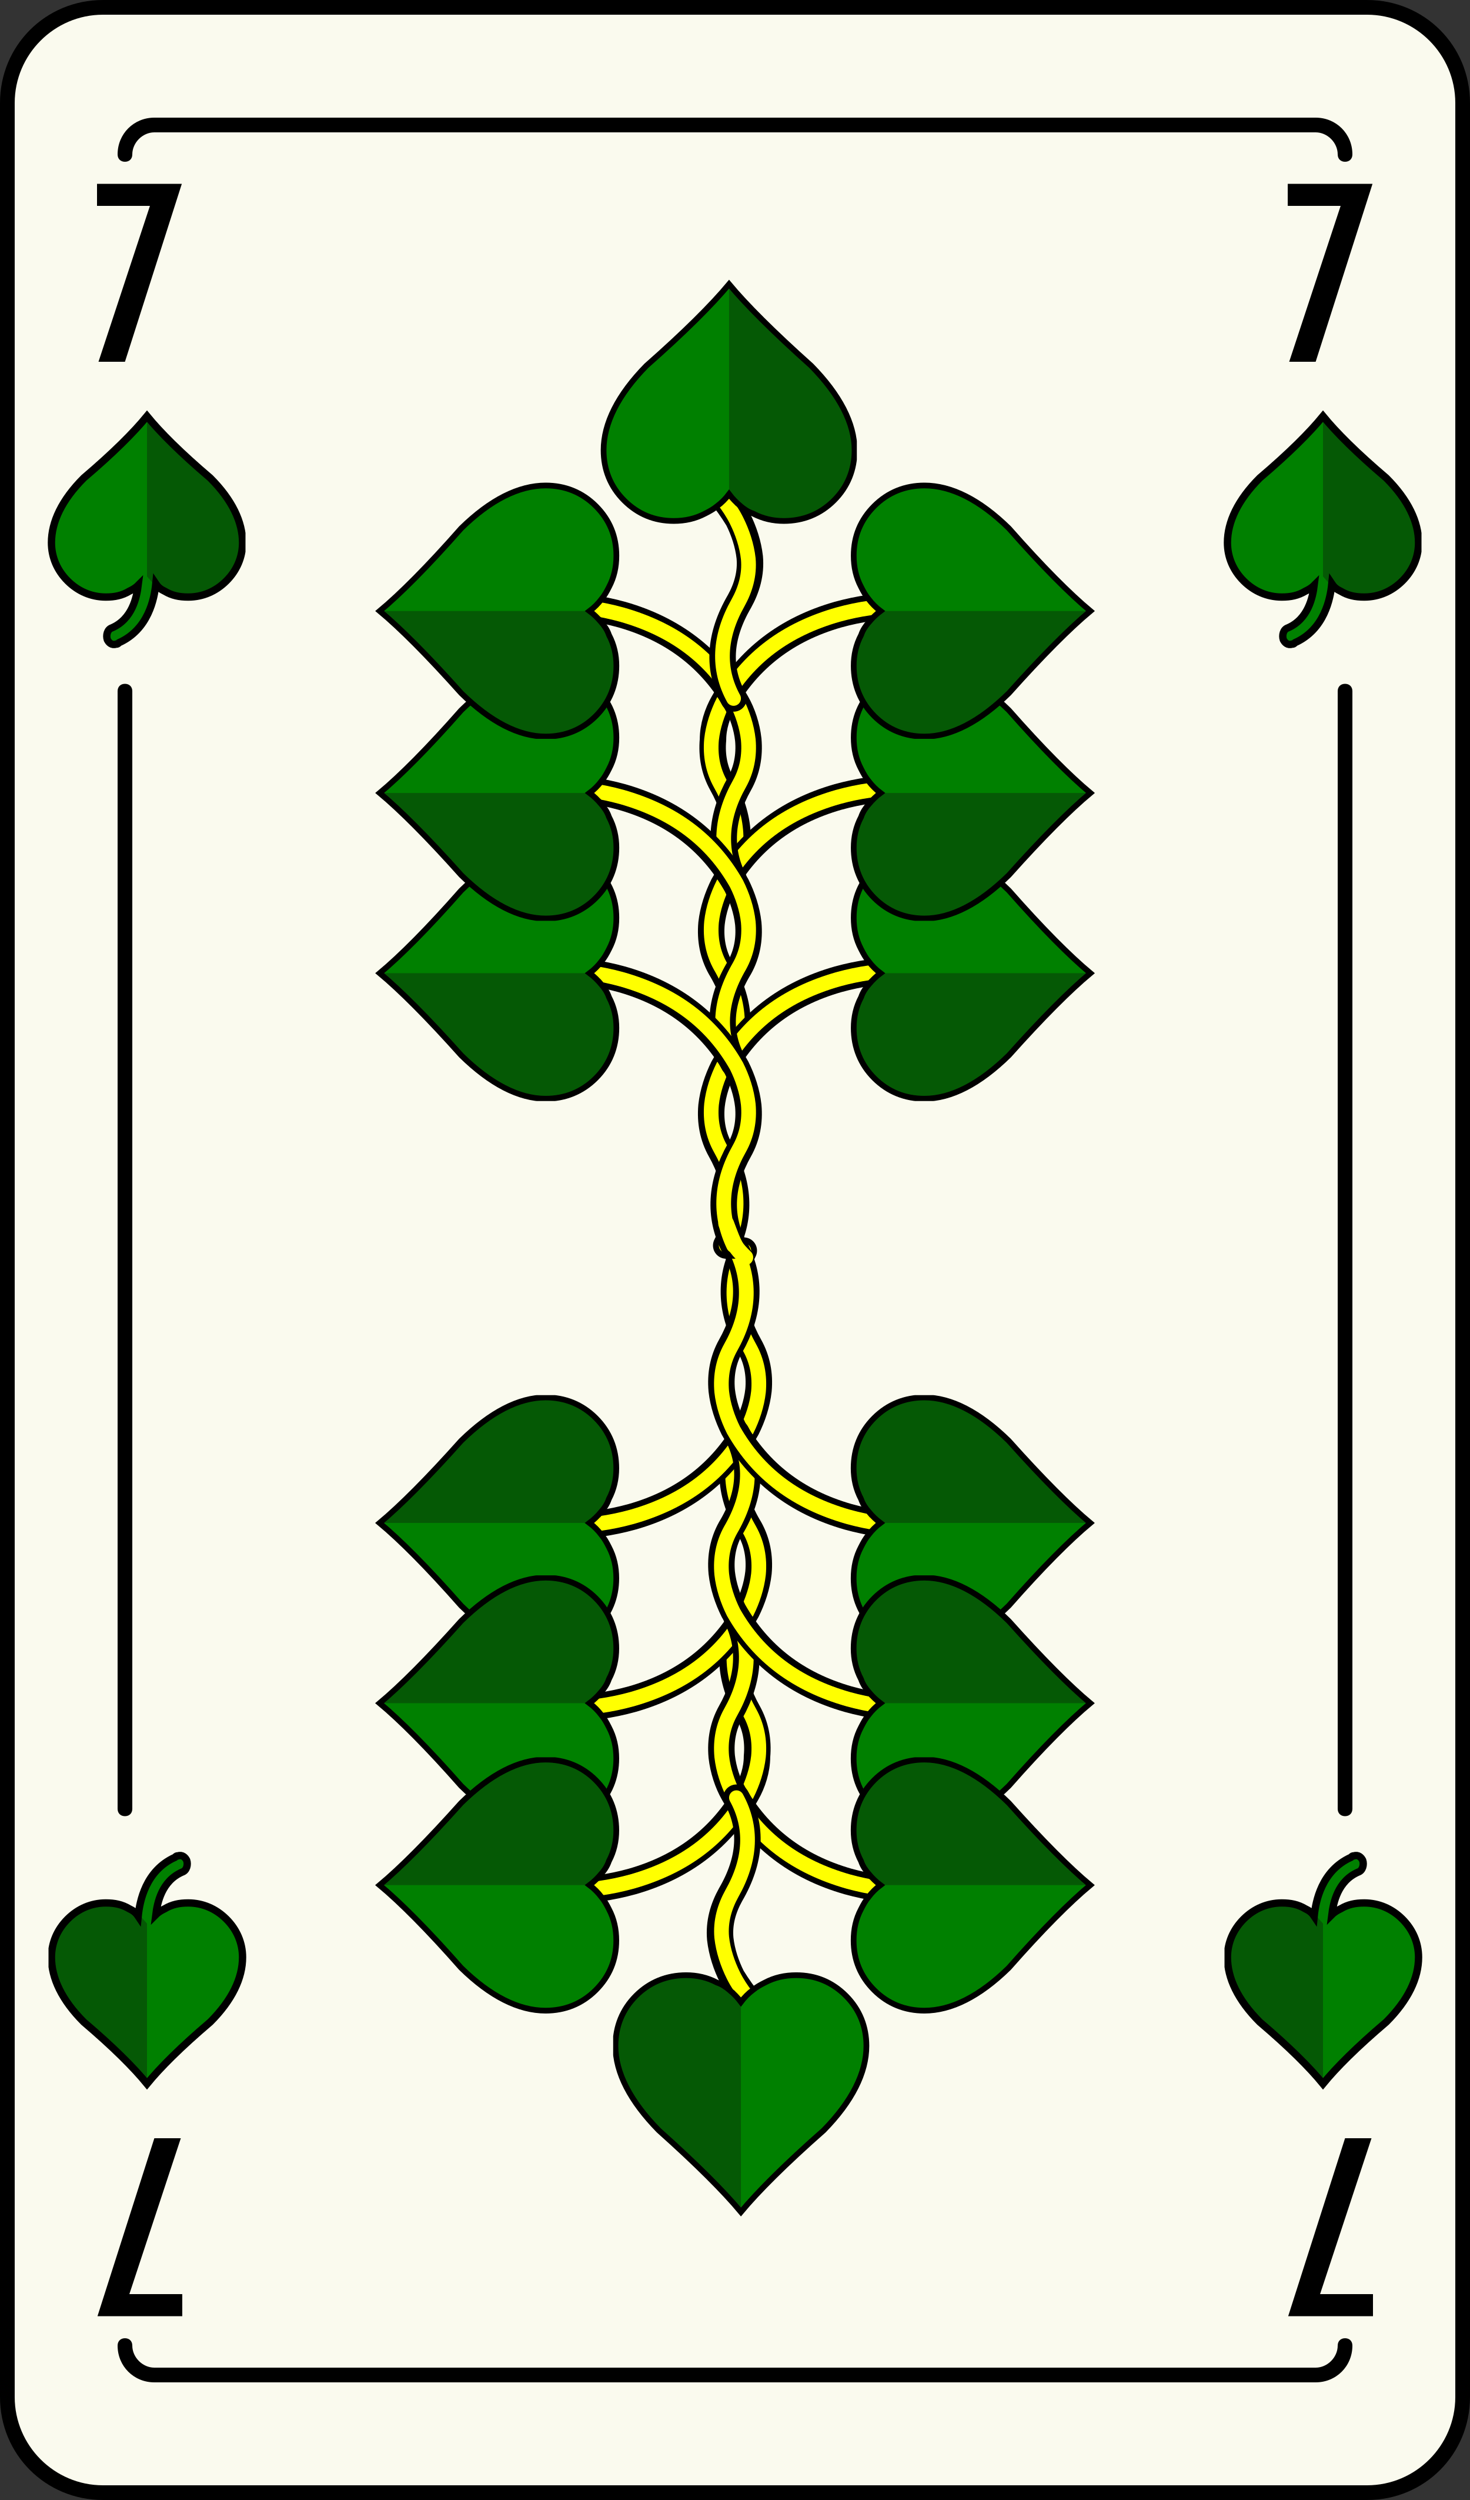 <svg xmlns="http://www.w3.org/2000/svg" xmlns:xlink="http://www.w3.org/1999/xlink" width="100" height="170" viewBox="0 0 100 170"><rect x="0" y="0" width="100" height="170" fill="#333333" stroke="none"/><symbol id="g" viewBox="-2.9 -6.1 5.8 12.1"><path d="M-2.9 6.1h5.8l-3.9-12.2h-1.8l3.5 10.6h-3.6z"/></symbol><symbol viewBox="-22.5 -21.4 44.9 42.9"><path fill="#008000" d="M1.9-18.1c-.7.6-1.3 1.2-1.9 2-.6-.8-1.3-1.5-2.1-2.1-.6-.5-1.3-.9-2.1-1.3-1.7-.9-3.5-1.3-5.5-1.3-3.4 0-6.3 1.2-8.7 3.6-2.4 2.4-3.6 5.4-3.6 8.8 0 4.7 2.5 9.7 7.5 14.8 6.7 5.9 11.5 10.7 14.5 14.3 3-3.6 7.8-8.4 14.4-14.3 5-5.1 7.6-10.1 7.6-14.8 0-3.4-1.2-6.4-3.6-8.8-2.4-2.4-5.4-3.6-8.8-3.6-1.9 0-3.7.4-5.4 1.3-.9.3-1.6.8-2.3 1.4z"/><path fill="#055905" d="M0 20.7v-36.9c.6-.7 1.2-1.4 1.9-1.9.7-.6 1.5-1 2.3-1.5 1.7-.9 3.5-1.3 5.4-1.3 3.4 0 6.4 1.2 8.8 3.6 2.4 2.4 3.6 5.4 3.6 8.8 0 4.7-2.5 9.7-7.6 14.8-6.6 6-11.4 10.8-14.4 14.4z"/><path stroke="#000" stroke-miterlimit="10" d="M1.9-18.1c-.7.6-1.3 1.2-1.9 2-.6-.8-1.3-1.5-2.1-2.1-.6-.5-1.3-.9-2.1-1.3-1.7-.9-3.5-1.3-5.5-1.3-3.4 0-6.3 1.2-8.7 3.6-2.4 2.4-3.6 5.4-3.6 8.8 0 4.7 2.5 9.7 7.5 14.8 6.7 5.9 11.5 10.7 14.5 14.3 3-3.6 7.8-8.4 14.4-14.3 5-5.1 7.6-10.1 7.6-14.8 0-3.4-1.2-6.4-3.6-8.8-2.4-2.4-5.4-3.6-8.8-3.6-1.9 0-3.7.4-5.4 1.3-.9.3-1.6.8-2.3 1.4z" fill="none"/></symbol><symbol id="c" viewBox="-14 -23.5 28 47"><path fill="#F2F200" d="M10 13c0 5.5-4.5 10-10 10s-10-4.5-10-10v-23h20v23z"/><path fill="#D63403" d="M10-10v23c0 5.5-4.5 10-10 10v-33h10z"/><path fill="#008000" d="M13.5-13.5c0-5.2-6-9.5-13.5-9.5s-13.5 4.3-13.5 9.5 6 5.5 13.5 5.5 13.5-.3 13.5-5.5z"/><path fill="#056605" d="M13.5-13.5c0 5.2-6 5.5-13.5 5.5v-15c7.5 0 13.5 4.3 13.5 9.5z"/><path fill="#4E5DC9" d="M-10-9h20v5h-20z"/><path fill="#384A89" d="M0-9h10v5h-10z"/><path stroke="#000" stroke-miterlimit="10" d="M10-8.9v21.9c0 5.5-4.5 10-10 10s-10-4.5-10-10v-21.9c-2.2-.8-3.5-2.1-3.5-4.6 0-5.2 6-9.5 13.5-9.5s13.5 4.3 13.5 9.5c0 2.5-1.3 3.8-3.5 4.6z" fill="none"/></symbol><symbol viewBox="-29.9 -9.5 29.9 19"><path fill="#F2F200" d="M-22.8-6.9c-1.8 0-3.6.7-4.9 2-1.3 1.3-2 3-2 4.9 0 3.8 3.1 6.9 6.9 6.9h13.6v-13.8h-13.6z"/><path fill="#D63403" d="M-9.2-6.9h-13.6c-3.8 0-6.9 3.1-6.9 6.9h20.5v-6.9z"/><path fill="#008000" d="M-6.8-9.3c3.6 0 6.5 4.2 6.5 9.3s-2.9 9.3-6.5 9.3-3.8-4.2-3.8-9.3.2-9.3 3.8-9.3z"/><path fill="#056605" d="M-6.8-9.3c-3.6 0-3.8 4.2-3.8 9.3h10.3c.1-5.1-2.9-9.3-6.5-9.3z"/><path fill="#4E5DC9" d="M-9.9 6.9v-13.8h-3.4v13.8z"/><path fill="#384A89" d="M-9.9 0v-6.9h-3.4v6.9z"/><path stroke="#000" stroke-width=".5" stroke-miterlimit="10" d="M-9.9-6.9h-12.9c-3.8 0-6.9 3.1-6.9 6.9s3.1 6.9 6.9 6.9h12.9c.5 1.5 1.4 2.4 3.1 2.4 3.6 0 6.5-4.2 6.5-9.3s-2.9-9.3-6.5-9.3c-1.7 0-2.6.9-3.1 2.4z" fill="none"/></symbol><symbol viewBox="-31.7 -33.4 63.5 66.3"><g><use xlink:href="#a" width="17.4" height="7.3" x="-1" y="-7.3" transform="matrix(-1 0 0 1 15.75 8.3)" overflow="visible"/><use xlink:href="#a" width="17.4" height="7.3" x="-1" y="-7.3" transform="matrix(-1 0 0 1 15.75 -4.102)" overflow="visible"/><use xlink:href="#a" width="17.4" height="7.3" x="-1" y="-7.3" transform="matrix(-1 0 0 1 15.75 -16.5)" overflow="visible"/><use xlink:href="#a" width="17.4" height="7.3" x="-1" y="-7.3" transform="translate(-15.65 8.3)" overflow="visible"/><use xlink:href="#a" width="17.4" height="7.3" x="-1" y="-7.3" transform="translate(-15.65 -4.102)" overflow="visible"/><use xlink:href="#a" width="17.4" height="7.3" x="-1" y="-7.3" transform="translate(-15.65 -16.5)" overflow="visible"/><use xlink:href="#b" width="2.8" height="55.2" x="-1.4" y="-27.6" transform="translate(0 -5.833)" overflow="visible"/><use xlink:href="#c" width="28" height="47" x="-14" y="-23.5" transform="matrix(0 -.466 .466 0 20.529 -4.306)" overflow="visible"/><use xlink:href="#c" width="28" height="47" x="-14" y="-23.5" transform="matrix(0 -.466 -.466 0 -20.529 -4.306)" overflow="visible"/><use xlink:href="#c" width="28" height="47" x="-14" y="-23.5" transform="matrix(0 -.466 .466 0 20.529 -17.226)" overflow="visible"/><use xlink:href="#c" width="28" height="47" x="-14" y="-23.5" transform="matrix(0 -.466 .466 0 20.529 7.854)" overflow="visible"/><use xlink:href="#c" width="28" height="47" x="-14" y="-23.5" transform="matrix(0 -.466 -.466 0 -20.529 -17.226)" overflow="visible"/><use xlink:href="#c" width="28" height="47" x="-14" y="-23.5" transform="matrix(0 -.466 -.466 0 -20.529 7.854)" overflow="visible"/><use xlink:href="#c" width="28" height="47" x="-14" y="-23.5" transform="matrix(-.466 0 0 .466 -.126 21.633)" overflow="visible"/></g></symbol><symbol id="d" viewBox="-22.5 -21.4 44.9 42.9"><path fill="#008000" d="M1.9-18.1c-.7.6-1.3 1.2-1.9 2-.6-.8-1.3-1.5-2.1-2.1-.6-.5-1.3-.9-2.1-1.3-1.7-.9-3.5-1.3-5.5-1.3-3.4 0-6.3 1.2-8.7 3.6-2.4 2.4-3.6 5.4-3.6 8.8 0 4.7 2.5 9.7 7.5 14.8 6.7 5.9 11.5 10.7 14.5 14.3 3-3.6 7.8-8.4 14.4-14.3 5-5.1 7.6-10.1 7.6-14.8 0-3.4-1.2-6.4-3.6-8.8-2.4-2.4-5.4-3.6-8.8-3.6-1.9 0-3.7.4-5.4 1.3-.9.3-1.6.8-2.3 1.4z"/><path fill="#055905" d="M0 20.7v-36.9c.6-.7 1.2-1.4 1.9-1.9.7-.6 1.5-1 2.3-1.5 1.7-.9 3.5-1.3 5.4-1.3 3.4 0 6.4 1.2 8.8 3.6 2.4 2.4 3.6 5.4 3.6 8.8 0 4.7-2.5 9.7-7.6 14.8-6.6 6-11.4 10.8-14.4 14.4z"/><path stroke="#000" stroke-miterlimit="10" d="M1.9-18.1c-.7.6-1.3 1.2-1.9 2-.6-.8-1.3-1.5-2.1-2.1-.6-.5-1.3-.9-2.1-1.3-1.7-.9-3.5-1.3-5.5-1.3-3.4 0-6.3 1.2-8.7 3.6-2.4 2.4-3.6 5.4-3.6 8.8 0 4.7 2.5 9.7 7.5 14.8 6.7 5.9 11.5 10.7 14.5 14.3 3-3.6 7.8-8.4 14.4-14.3 5-5.1 7.6-10.1 7.6-14.8 0-3.4-1.2-6.4-3.6-8.8-2.4-2.4-5.4-3.6-8.8-3.6-1.9 0-3.7.4-5.4 1.3-.9.3-1.6.8-2.3 1.4z" fill="none"/></symbol><symbol id="f" viewBox="-6.8 -8.1 13.5 16.2"><path fill="#008000" d="M-2.1-7.8c-.2 0-.5.1-.6.3-.1.3 0 .6.3.8 1.9.9 1.8 3.4 1.8 3.4 0 .3.2.6.6.6.3 0 .6-.2.6-.6 0-.1.2-3.4-2.5-4.6 0 .1-.1.1-.2.1z"/><path fill="#008000" d="M.6-3.8c-.3.2-.4.4-.6.6l-.6-.6c-.2-.2-.4-.3-.6-.4-.5-.3-1-.4-1.6-.4-1 0-1.9.4-2.6 1.1-.7.7-1.1 1.6-1.1 2.6 0 1.4.7 2.9 2.2 4.4 2 1.7 3.4 3.2 4.3 4.2.9-1.1 2.3-2.5 4.3-4.2 1.5-1.5 2.2-3 2.2-4.4 0-1-.4-1.9-1.1-2.6-.7-.7-1.6-1.1-2.6-1.1-.6 0-1.1.1-1.6.4l-.6.4z"/><path fill="#055905" d="M0 7.7v-10.9c.2-.2.3-.4.6-.6l.6-.4c.5-.3 1-.4 1.6-.4 1 0 1.9.4 2.6 1.1.7.7 1.1 1.6 1.1 2.6 0 1.4-.7 2.9-2.2 4.4-2 1.7-3.4 3.1-4.3 4.2z"/><path stroke="#000" stroke-width=".5" stroke-miterlimit="10" d="M4.3 3.5c-2 1.7-3.4 3.1-4.3 4.2-.9-1.1-2.3-2.5-4.3-4.2-1.5-1.5-2.2-3-2.2-4.4 0-1 .4-1.9 1.1-2.6.7-.7 1.6-1.1 2.6-1.1.6 0 1.1.1 1.6.4.2.1.4.2.6.4-.1-.8-.4-2.3-1.8-2.9-.3-.1-.4-.5-.3-.8.1-.2.3-.4.6-.3.1 0 .1 0 .2.1 2 .9 2.4 3 2.5 4 .2-.3.4-.4.6-.5.5-.3 1-.4 1.6-.4 1 0 1.9.4 2.6 1.1.7.7 1.1 1.6 1.1 2.6 0 1.4-.7 2.9-2.2 4.4z" fill="none"/></symbol><symbol id="h" viewBox="-25 -33.3 49.9 66.6"><g stroke-linecap="round" stroke-linejoin="round" stroke-miterlimit="3" fill="none"><path stroke="#000" stroke-width="1.8" d="M15.6 10.6c-2.9.7-5.7.7-8.6-.1-3.5-1-6.1-3-7.8-6-.4-.7-.7-1.6-.7-2.5-.1-1.1.1-2.1.6-3 1.3-2.3 1.4-4.5.4-6.5"/><path stroke="#ff0" d="M15.6 10.6c-2.9.7-5.7.7-8.6-.1-3.5-1-6.1-2.9-7.8-5.9-.4-.8-.7-1.7-.8-2.6-.1-1.1.1-2.1.6-3 1.3-2.3 1.4-4.5.4-6.6"/><path stroke="#000" stroke-width="1.8" d="M15.6-1.8c-2.9.7-5.7.7-8.6-.1-3.5-1-6.1-3-7.8-6-.4-.8-.7-1.7-.8-2.6-.1-1.1.1-2.1.6-3 1.4-2.3 1.5-4.5.5-6.5"/><path stroke="#ff0" d="M15.6-1.8c-2.9.7-5.7.7-8.6-.1-3.5-1-6.1-2.9-7.8-5.9-.4-.8-.7-1.7-.8-2.6-.1-1.1.1-2.1.6-3 1.4-2.4 1.5-4.6.5-6.6"/><path stroke="#000" stroke-width="1.8" d="M15.6-14.2c-2.9.7-5.7.7-8.6-.1-3.5-1-6.1-3-7.8-6-.4-.8-.7-1.7-.8-2.6-.1-1.1.1-2.1.6-3 1.3-2.3 1.4-4.5.4-6.5"/><path stroke="#ff0" d="M15.6-14.2c-2.9.7-5.7.7-8.6-.1-3.5-1-6.1-2.9-7.8-5.9-.4-.8-.7-1.7-.8-2.6-.1-1.1.1-2.1.6-3 1.3-2.3 1.4-4.5.4-6.6"/><path stroke="#000" stroke-width="1.8" d="M-16.3 10.6c2.9.7 5.7.7 8.6-.1 3.5-1 6.1-3 7.8-6 .4-.7.7-1.6.8-2.5.1-1.1-.1-2.1-.6-3-1.3-2.3-1.4-4.5-.4-6.5"/><path stroke="#ff0" d="M-16.3 10.6c2.9.7 5.7.7 8.6-.1 3.5-1 6.1-2.9 7.8-5.9.4-.8.7-1.7.8-2.6.1-1.1-.1-2.1-.6-3-1.3-2.3-1.4-4.5-.4-6.6"/><path stroke="#000" stroke-width="1.8" d="M-16.3-1.8c2.9.7 5.7.7 8.6-.1 3.5-1 6.1-3 7.8-6 .4-.8.7-1.7.8-2.6.1-1.1-.1-2.1-.6-3-1.4-2.3-1.5-4.5-.4-6.5"/><path stroke="#ff0" d="M-16.3-1.8c2.9.7 5.7.7 8.6-.1 3.5-1 6.1-2.9 7.8-5.9.4-.8.7-1.7.8-2.6.1-1.1-.1-2.1-.6-3-1.4-2.4-1.5-4.6-.4-6.6"/><path stroke="#000" stroke-width="1.8" d="M-16.3-14.2c2.9.7 5.7.7 8.6-.1 3.5-1 6.1-3 7.8-6 .4-.8.7-1.7.8-2.6.1-1.1-.1-2.1-.6-3-1.3-2.3-1.4-4.5-.4-6.5"/><path stroke="#ff0" d="M-16.3-14.2c2.9.7 5.7.7 8.6-.1 3.5-1 6.1-2.9 7.8-5.9.4-.8.7-1.7.8-2.6.1-1.1-.1-2.1-.6-3-1.3-2.3-1.4-4.5-.4-6.6"/><path stroke="#000" stroke-width="1.8" d="M-2.6 20.3c1.1-.9 2-2 2.8-3.3.4-.8.7-1.7.8-2.6.1-1.1-.2-2.1-.7-3-1.4-2.4-1.5-4.6-.4-6.6"/><path stroke="#ff0" d="M-1.8 19.5c.7-.8 1.4-1.6 1.9-2.6.4-.8.7-1.7.8-2.6.1-1.1-.2-2.1-.7-3-1.3-2.3-1.4-4.5-.3-6.5"/></g><use xlink:href="#d" width="44.9" height="42.9" x="-22.5" y="-21.4" transform="matrix(0 -.388 .388 0 16.143 -13.882)" overflow="visible"/><use xlink:href="#d" width="44.9" height="42.9" x="-22.5" y="-21.4" transform="matrix(0 -.388 .388 0 16.143 -1.627)" overflow="visible"/><use xlink:href="#d" width="44.9" height="42.9" x="-22.5" y="-21.4" transform="matrix(0 -.388 .388 0 16.143 10.745)" overflow="visible"/><use xlink:href="#d" width="44.9" height="42.9" x="-22.5" y="-21.4" transform="matrix(.388 0 0 .388 -.406 24.94)" overflow="visible"/><use xlink:href="#d" width="44.9" height="42.9" x="-22.5" y="-21.4" transform="matrix(0 -.388 -.388 0 -16.143 -13.882)" overflow="visible"/><use xlink:href="#d" width="44.9" height="42.9" x="-22.5" y="-21.4" transform="matrix(0 -.388 -.388 0 -16.143 -1.627)" overflow="visible"/><use xlink:href="#d" width="44.9" height="42.9" x="-22.5" y="-21.4" transform="matrix(0 -.388 -.388 0 -16.143 10.745)" overflow="visible"/></symbol><symbol viewBox="-15.5 -15.7 31.1 31.3"><path fill="#E60000" d="M2.9 13c1.4 1.4 2.6 2.1 3.8 2.1 2.3 0 4.3-.8 5.9-2.5 1.6-1.7 2.5-3.7 2.5-6 0-3.3-1.7-7-5.2-11-2-2.3-5.3-5.9-9.9-10.6-4.6 4.7-7.8 8.3-9.8 10.6-3.5 4.1-5.2 7.7-5.2 11 0 2.3.8 4.3 2.5 6 1.7 1.6 3.7 2.5 6 2.5 1.2 0 2.4-.7 3.8-2.1.1-.1 1-1.3 2.8-3.5.4.6 1.4 1.8 2.8 3.5z"/><path fill="#A50A0A" d="M6.7 15.1c-1.2 0-2.4-.7-3.8-2.1-1.4-1.7-2.4-2.9-2.9-3.5v-24.5c4.6 4.7 7.9 8.3 9.9 10.6 3.5 4.1 5.2 7.7 5.2 11 0 2.3-.8 4.3-2.5 6-1.7 1.7-3.6 2.5-5.9 2.5z"/><path stroke="#000" stroke-miterlimit="10" d="M2.9 13c1.4 1.4 2.6 2.1 3.8 2.1 2.3 0 4.3-.8 5.9-2.5 1.6-1.7 2.5-3.7 2.5-6 0-3.3-1.7-7-5.2-11-2-2.3-5.3-5.9-9.9-10.6-4.6 4.7-7.8 8.3-9.8 10.6-3.5 4.1-5.2 7.7-5.2 11 0 2.3.8 4.3 2.5 6 1.7 1.6 3.7 2.5 6 2.5 1.2 0 2.4-.7 3.8-2.1.1-.1 1-1.3 2.8-3.5.4.6 1.4 1.8 2.8 3.5z" fill="none"/></symbol><symbol viewBox="-9.1 -9.2 18.3 18.4"><path fill="#fe0" d="M1.7 7.7c.8.8 1.5 1.2 2.2 1.2 1.4 0 2.5-.5 3.5-1.5s1.5-2.2 1.5-3.5c0-1.9-1-4.1-3-6.5-1.3-1.3-3.2-3.4-5.9-6.2-2.7 2.8-4.6 4.9-5.8 6.3-2 2.3-3.1 4.5-3.1 6.4 0 1.4.5 2.5 1.5 3.5s2.2 1.5 3.5 1.5c.7 0 1.4-.4 2.2-1.2 0 0 .6-.7 1.7-2.1.3.4.9 1.1 1.7 2.1z"/><path fill="#B2A100" d="M3.9 8.9c-.7 0-1.4-.4-2.2-1.2-.8-1-1.4-1.7-1.7-2.1v-14.4c2.7 2.8 4.6 4.9 5.8 6.3 2 2.4 3 4.6 3 6.5 0 1.4-.5 2.5-1.5 3.5-.9.9-2 1.4-3.4 1.4z"/><path stroke="#000" stroke-width=".589" stroke-miterlimit="10" d="M1.7 7.7c.8.8 1.5 1.2 2.2 1.2 1.4 0 2.5-.5 3.5-1.5s1.5-2.2 1.5-3.5c0-1.9-1-4.1-3-6.5-1.3-1.3-3.2-3.4-5.9-6.2-2.7 2.8-4.6 4.9-5.8 6.3-2 2.3-3.1 4.5-3.1 6.4 0 1.4.5 2.5 1.5 3.5s2.2 1.5 3.5 1.5c.7 0 1.4-.4 2.2-1.2 0 0 .6-.7 1.7-2.1.3.4.9 1.1 1.7 2.1z" fill="none"/></symbol><symbol id="e" viewBox="-50 -85 100 170"><path fill="#FAFAEE" d="M-43-84.5c-3.6 0-6.5 2.9-6.5 6.5v156c0 3.6 2.9 6.5 6.5 6.5h86c3.6 0 6.5-2.9 6.5-6.5v-156c0-3.6-2.9-6.5-6.5-6.5h-86z"/><path d="M43 84c3.3 0 6-2.7 6-6v-156c0-3.3-2.7-6-6-6h-86c-3.3 0-6 2.7-6 6v156c0 3.3 2.7 6 6 6h86m0 1h-86c-3.9 0-7-3.1-7-7v-156c0-3.9 3.1-7 7-7h86c3.9 0 7 3.1 7 7v156c0 3.9-3.1 7-7 7z"/></symbol><symbol id="i" viewBox="-42 -77 84 154"><path d="M-41.5-38.5c-.3 0-.5.2-.5.5v76c0 .3.2.5.5.5s.5-.2.5-.5v-76c0-.3-.2-.5-.5-.5zM39.5-77h-79c-1.4 0-2.5 1.1-2.5 2.5 0 .3.2.5.5.5s.5-.2.5-.5c0-.8.7-1.5 1.5-1.5h79c.8 0 1.5.7 1.5 1.5 0 .3.2.5.5.5s.5-.2.5-.5c0-1.4-1.1-2.5-2.5-2.5zM41.5-38.5c-.3 0-.5.2-.5.5v76c0 .3.2.5.5.5s.5-.2.5-.5v-76c0-.3-.2-.5-.5-.5zM41.5 74c-.3 0-.5.2-.5.5 0 .8-.7 1.5-1.5 1.5h-79c-.8 0-1.5-.7-1.5-1.5 0-.3-.2-.5-.5-.5s-.5.2-.5.5c0 1.4 1.1 2.5 2.5 2.5h79c1.4 0 2.5-1.1 2.5-2.5 0-.3-.2-.5-.5-.5z"/></symbol><symbol viewBox="-14.4 -15.9 28.8 31.9"><path fill="#028C02" d="M3.1-12.4c0-.8-.3-1.6-.9-2.2-.6-.6-1.3-.9-2.2-.9-.8 0-1.6.3-2.2.9-.5.7-.8 1.4-.8 2.2 0 .8.3 1.6.9 2.2.6.6 1.3.9 2.2.9.8 0 1.6-.3 2.2-.9.5-.6.8-1.3.8-2.2z"/><path fill="#046604" d="M2.2-14.6c.6.6.9 1.3.9 2.2 0 .8-.3 1.6-.9 2.2-.6.6-1.3.9-2.1.9v-6.1c.8 0 1.5.3 2.1.8z"/><path stroke="#000" stroke-miterlimit="10" d="M3.1-12.4c0-.8-.3-1.6-.9-2.2-.6-.6-1.3-.9-2.2-.9-.8 0-1.6.3-2.2.9-.5.7-.8 1.4-.8 2.2 0 .8.3 1.6.9 2.2.6.6 1.3.9 2.2.9.8 0 1.6-.3 2.2-.9.5-.6.8-1.3.8-2.2z" fill="none"/><path fill="#D9D900" d="M13.9 1.5c0-3.8-1.3-7.1-4-9.8-2.7-2.7-6-4-9.8-4s-7.1 1.3-9.9 4c-2.7 2.7-4 6-4 9.8 0 3.8 1.4 7.1 4 9.8 2.7 2.7 6 4.1 9.9 4.1s7.1-1.4 9.8-4.1c2.7-2.7 4-5.9 4-9.8z"/><path fill="#99950A" d="M.1 15.4v-27.8c3.8 0 7.1 1.4 9.8 4 2.7 2.7 4 6 4 9.8 0 3.8-1.3 7.1-4 9.8-2.8 2.9-6 4.2-9.8 4.2z"/><path fill="#B30000" d="M-13.9 1.5c0-1.8.3-3.5.9-5.1h26c.6 1.6.9 3.3.9 5.1v.9h-27.7c-.1-.3-.1-.6-.1-.9z"/><path fill="#00B300" d="M5.8-10.9c-1.7-.8-3.5-1.2-5.5-1.2s-4 .4-6 1.2c-1.4 1-2.4 2-3 2.9-.6.8-.7 1.3-.3 1.4.3 0 1.1-.3 2.5-.9l4.2-2.1c.5 2 1.2 3 2.3 3 1.1 0 1.8-1 2.3-3.1.8.4 2.2 1.1 4.3 2.1 1.3.7 2.1 1 2.4.9.4-.1.3-.6-.3-1.4-.5-.9-1.5-1.8-2.9-2.8z"/><path d="M3.2 9.3c0-.9-.3-1.6-.9-2.2-.6-.6-1.4-.9-2.3-.9-.9 0-1.6.3-2.2.9-.6.6-.9 1.4-.9 2.2 0 .9.3 1.6.9 2.2.6.6 1.4.9 2.2.9.9 0 1.6-.3 2.2-.9.7-.5 1-1.3 1-2.2z"/><path stroke="#1A171B" stroke-width=".65" fill="none" d="M.1 12.4v3"/><path fill="#087208" d="M9.1-6.6c-.3 0-1.1-.3-2.5-1-2.1-1-3.5-1.7-4.3-2.1-.4 2.1-1.2 3.1-2.2 3.1v-5.5h.3c2 0 3.8.4 5.5 1.2 1.4 1 2.4 2 3 2.9.5.8.6 1.3.2 1.4z"/><path fill="#750B0B" d="M.1 2.4v-6h12.9c.6 1.6.9 3.3.9 5.1v.9h-13.8z"/><path stroke="#000" stroke-miterlimit="10" d="M13.9 1.5c0-3.8-1.3-7.1-4-9.8-2.7-2.7-6-4-9.8-4s-7.1 1.3-9.9 4c-2.7 2.7-4 6-4 9.8 0 3.8 1.4 7.1 4 9.8 2.7 2.7 6 4.1 9.9 4.1s7.1-1.4 9.8-4.1c2.7-2.7 4-5.9 4-9.8z" fill="none"/></symbol><symbol viewBox="-1.4 -31 2.8 62"><path fill="#930" d="M.5-27.6c-.2.1-.3.1-.5.1-.3 0-.5-.1-.8-.2v57.1c.4 2.1.9 2.1 1.2 0v-57z"/><path fill="#ff0" d="M-.8-27.8c.2.2.5.2.8.2.2 0 .3 0 .5-.1.1-.1.2-.2.3-.2.3-.3.4-.6.4-.9 0-.3-.2-.8-.4-1.4-.3-.6-.7-.8-1-.6-.3.2-.5.5-.8.9-.2.4-.4.8-.4 1.1 0 .3.1.6.4.9.1 0 .2.1.2.1z"/><path stroke="#000" stroke-width=".3" stroke-linecap="round" stroke-linejoin="round" stroke-miterlimit="3" d="M-.8-27.8v57.1c.4 2.1.9 2.1 1.2 0v-56.9c.1-.1.2-.2.3-.2.3-.3.4-.6.4-.9 0-.3-.2-.8-.4-1.4-.3-.6-.7-.8-1-.6-.3.2-.5.5-.8.9-.2.4-.4.8-.4 1.1 0 .3.1.6.4.9.2-.1.3 0 .3 0zm1.3.2c-.2.1-.3.1-.5.1-.3 0-.5-.1-.8-.2" fill="none"/></symbol><symbol id="b" viewBox="-1.4 -27.6 2.8 55.2"><path fill="#930" d="M.5-24.3c-.2.1-.3.1-.5.1-.3 0-.5-.1-.8-.2v51.4c.4.6.9.6 1.2 0v-51.3z"/><path fill="#ff0" d="M-.8-24.4c.2.2.5.2.8.2.2 0 .3 0 .5-.1.1-.1.2-.2.4-.2.3-.3.4-.6.4-.9 0-.3-.1-.8-.4-1.4-.3-.6-.7-.8-1-.6-.3.2-.5.4-.8.8-.2.4-.4.8-.4 1.2 0 .3.1.6.4.9l.1.1z"/><path stroke="#000" stroke-width=".3" stroke-linecap="round" stroke-linejoin="round" stroke-miterlimit="3" d="M-.8-24.4v51.4c.4.6.9.6 1.2 0v-51.2c.1-.1.2-.2.4-.2.3-.3.4-.6.4-.9 0-.3-.1-.8-.4-1.4-.3-.6-.7-.8-1-.6-.3.2-.5.4-.8.8-.2.4-.4.8-.4 1.2 0 .3.1.6.4.9.1-.1.2 0 .2 0zm1.3.1c-.2.1-.3.1-.5.1-.3 0-.5-.1-.8-.2" fill="none"/></symbol><symbol id="a" viewBox="-1 -7.3 17.4 7.3"><path stroke="#000" stroke-width="1.5" stroke-linecap="round" stroke-linejoin="round" stroke-miterlimit="3" d="M-.2-1.2c2.9.7 5.7.7 8.6-.1 3.2-.9 5.6-2.7 7.3-5.2" fill="none"/><path stroke="#E6E600" stroke-linecap="round" stroke-linejoin="round" stroke-miterlimit="3" d="M-.2-1.2c2.9.7 5.7.7 8.6-.1 3.2-.9 5.6-2.7 7.3-5.2" fill="none"/></symbol><use xlink:href="#e" width="100" height="170" x="-50" y="-85" transform="matrix(1 0 0 -1 50 85)" overflow="visible"/><g><g><g><use xlink:href="#f" width="13.5" height="16.2" x="-6.8" y="-8.1" transform="matrix(-1 0 0 1 90 134)" overflow="visible"/><use xlink:href="#f" width="13.5" height="16.2" x="-6.8" y="-8.1" transform="matrix(-1 0 0 1 10 134)" overflow="visible"/><use xlink:href="#f" width="13.5" height="16.2" x="-6.8" y="-8.1" transform="matrix(1 0 0 -1 90 36)" overflow="visible"/><use xlink:href="#f" width="13.5" height="16.2" x="-6.8" y="-8.1" transform="matrix(1 0 0 -1 10 36)" overflow="visible"/></g><g><use xlink:href="#g" width="5.8" height="12.1" x="-2.9" y="-6.1" transform="matrix(-1 0 0 1 90.5 151.5)" overflow="visible"/><use xlink:href="#g" width="5.8" height="12.1" x="-2.9" y="-6.1" transform="matrix(-1 0 0 1 9.5 151.5)" overflow="visible"/><use xlink:href="#g" width="5.8" height="12.1" x="-2.9" y="-6.1" transform="matrix(1 0 0 -1 90.5 18.5)" overflow="visible"/><use xlink:href="#g" width="5.8" height="12.1" x="-2.9" y="-6.1" transform="matrix(1 0 0 -1 9.5 18.5)" overflow="visible"/></g><use xlink:href="#h" width="49.9" height="66.6" x="-25" y="-33.3" transform="matrix(-1 0 0 1 49.997 117.443)" overflow="visible"/><use xlink:href="#h" width="49.9" height="66.6" x="-25" y="-33.3" transform="matrix(1 0 0 -1 50.003 52.295)" overflow="visible"/><path stroke="#ff0" stroke-width="1.075" stroke-linecap="round" stroke-linejoin="round" stroke-miterlimit="10" d="M50.7 85.5c-.7-.7-.7-.7-1.3-2.3" fill="none"/></g></g><use xlink:href="#i" width="84" height="154" x="-42" y="-77" transform="matrix(1 0 0 -1 50 85)" overflow="visible" opacity=".75"/></svg>

